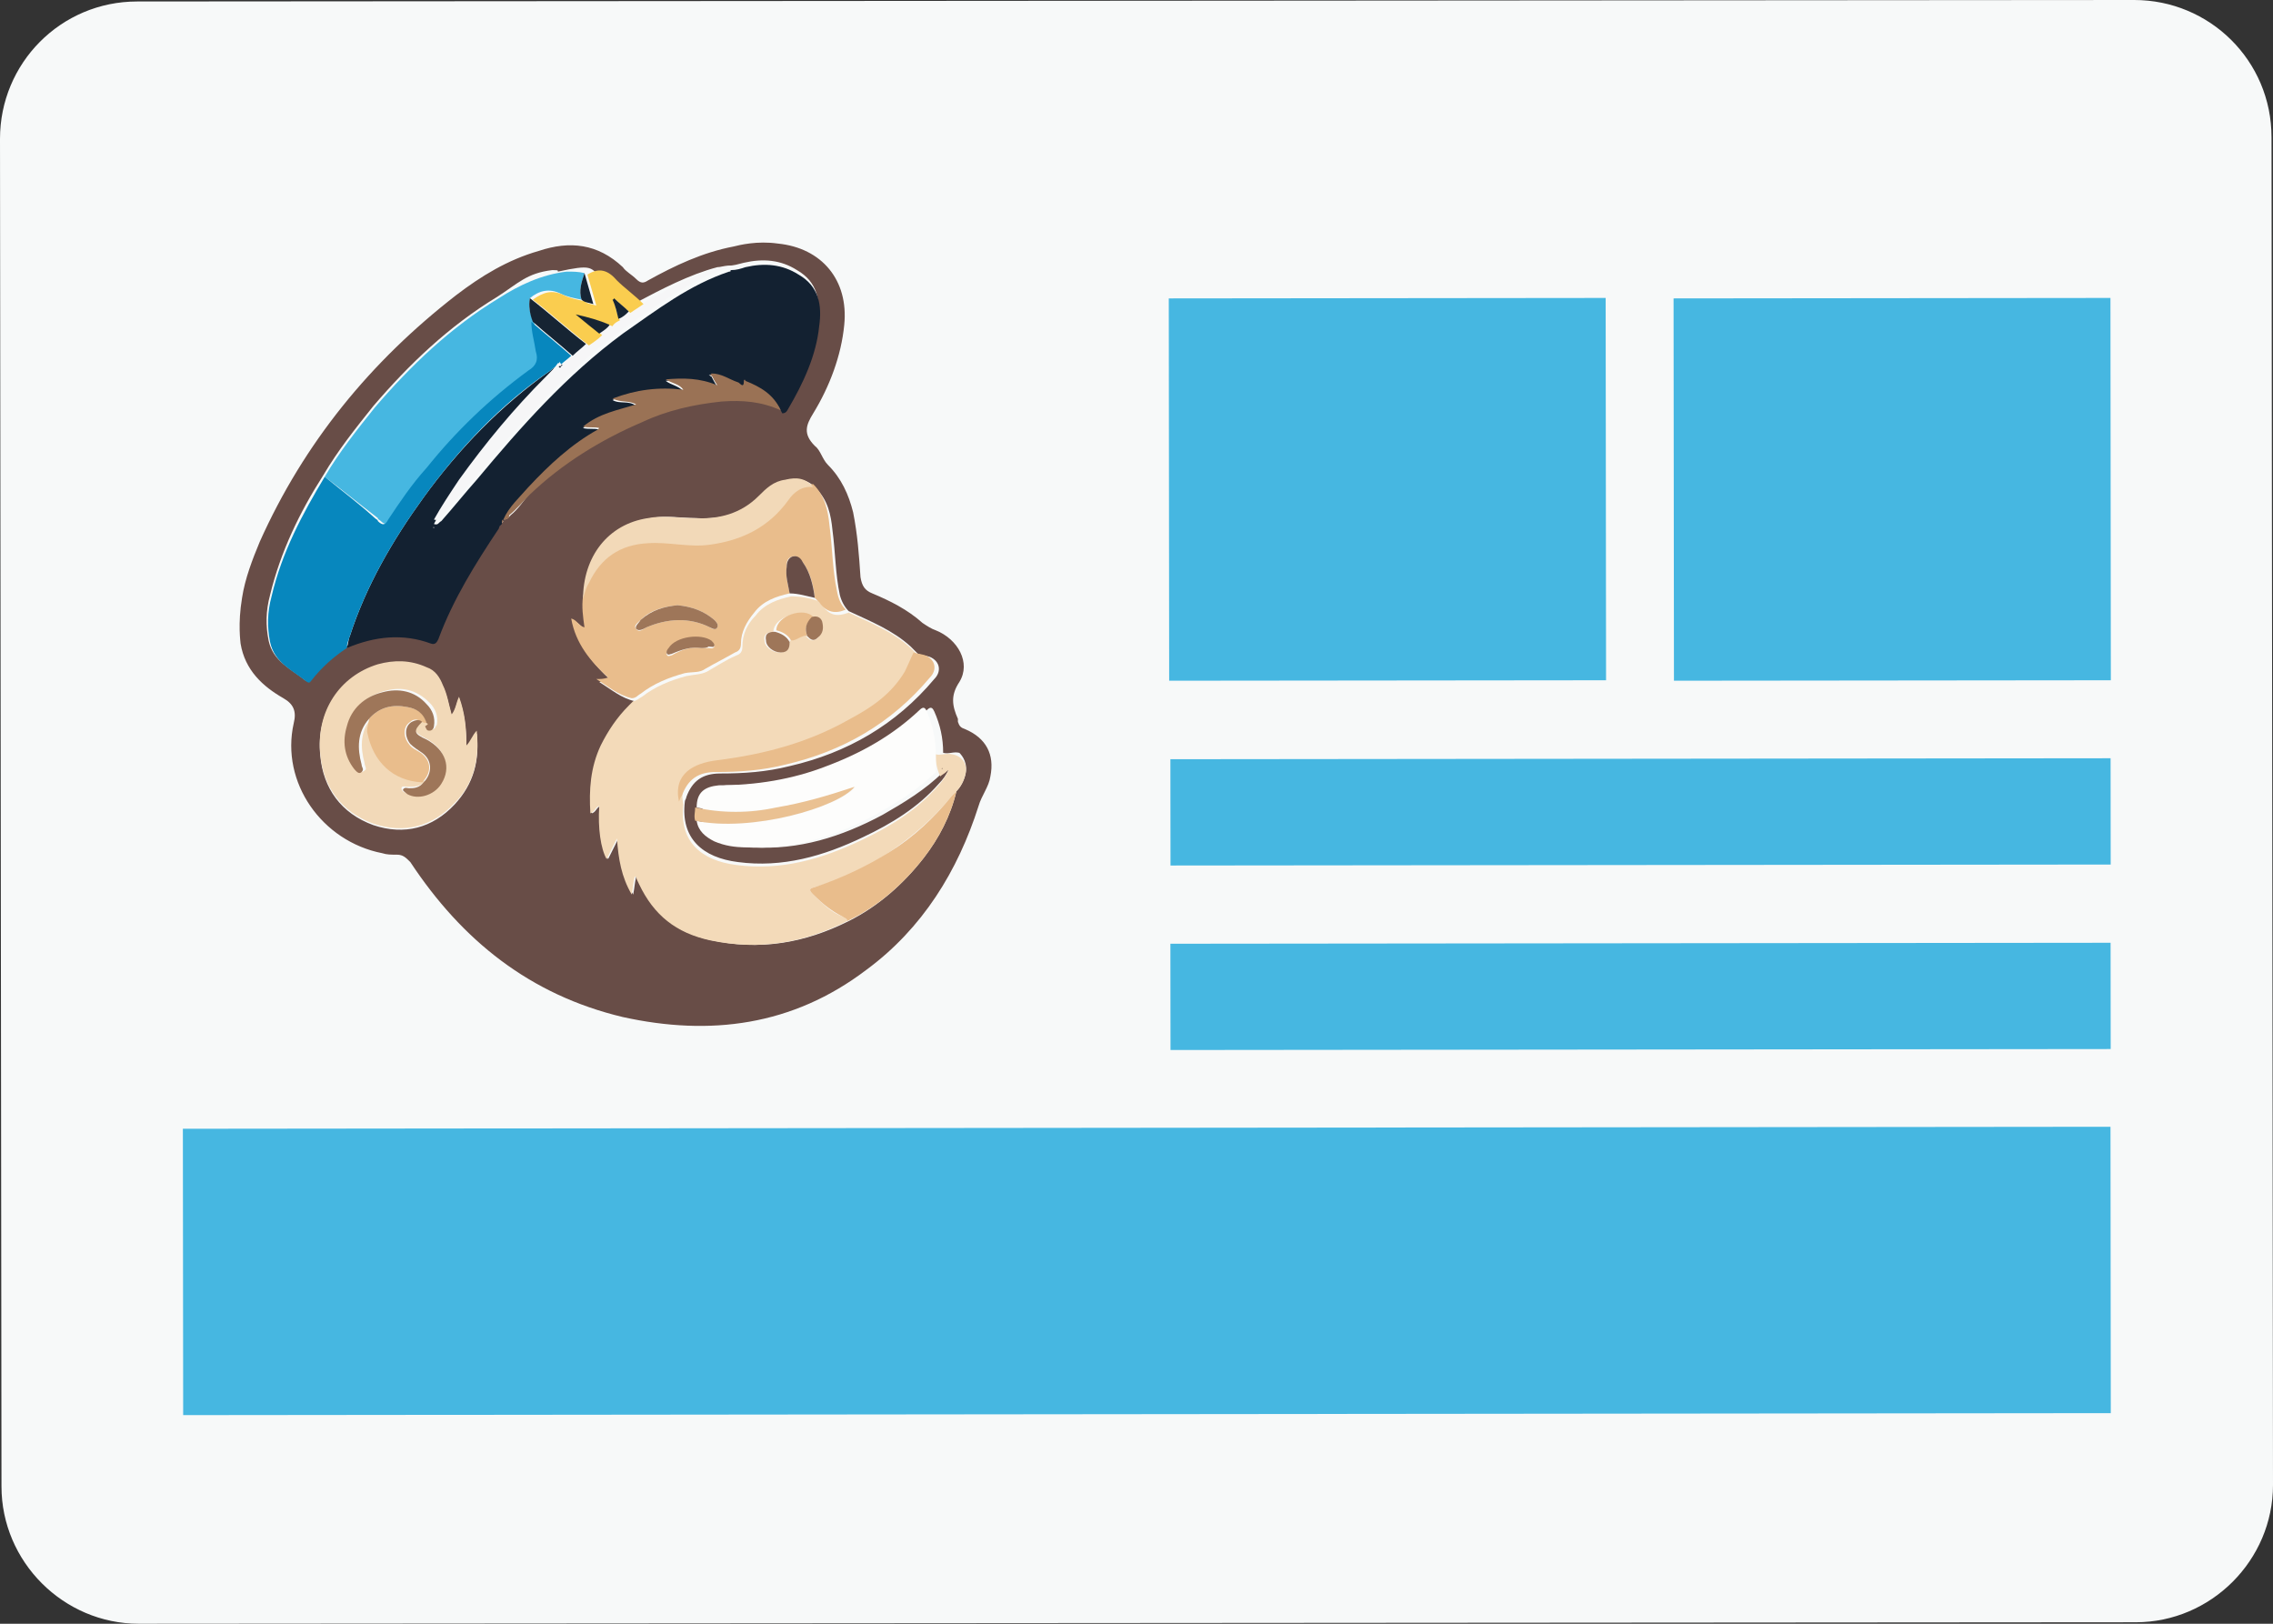 <?xml version="1.0" encoding="utf-8"?>
<!-- Generator: Adobe Illustrator 21.0.2, SVG Export Plug-In . SVG Version: 6.00 Build 0)  -->
<svg version="1.1" id="Layer_1" xmlns="http://www.w3.org/2000/svg" xmlns:xlink="http://www.w3.org/1999/xlink" x="0px" y="0px"
	 width="154px" height="110px" viewBox="0 0 154 110" style="enable-background:new 0 0 154 110;" xml:space="preserve">
<rect x="0" y="0" width="154" height="110" fill="#333333" stroke="none"/>
<style type="text/css">
	.st0{fill:#F7F9F9;}
	.st1{fill:#684D47;}
	.st2{fill:#F3DAB9;}
	.st3{fill:#132131;}
	.st4{fill:#E9BD8C;}
	.st5{fill:#46B7E1;}
	.st6{fill:#0787BE;}
	.st7{fill:#FDFDFC;}
	.st8{fill:#F2D9B8;}
	.st9{fill:#9A7255;}
	.st10{fill:#F6F6F7;}
	.st11{fill:#FACD4F;}
	.st12{fill:#EAC192;}
	.st13{fill:#162433;}
	.st14{fill:#9E7659;}
</style>
<path id="XMLID_7506_" class="st0" d="M144.6,0L9.3,0.1C4.1,0.1,0,4.3,0,9.4l0.1,91.3c0,5.1,4.2,9.3,9.3,9.3l135.3-0.1
	c5.1,0,9.3-4.2,9.3-9.3l-0.1-91.3C153.9,4.1,149.7,0,144.6,0z"/>
<g id="XMLID_7455_">
	<path id="XMLID_7501_" class="st1" d="M65.4,49.4c-0.3-0.1-0.4-0.2-0.5-0.5c0-0.1,0-0.1,0-0.2c-0.4-0.9-0.5-1.6,0.1-2.5
		c0.8-1.3-0.1-2.9-1.6-3.5c-0.3-0.1-0.6-0.3-0.9-0.5c-1-0.9-2.2-1.5-3.4-2c-0.5-0.2-0.7-0.5-0.8-1.1c-0.1-1.5-0.2-2.9-0.5-4.4
		c-0.3-1.2-0.8-2.3-1.7-3.2c-0.4-0.4-0.5-1-0.9-1.3c-0.8-0.8-0.6-1.4-0.1-2.2c1.1-1.8,1.9-3.9,2.1-6c0.3-3-1.5-5.2-4.5-5.5
		c-1.4-0.2-2.6,0.1-3,0.2c-2.1,0.4-4,1.3-5.8,2.3c-0.3,0.2-0.5,0.2-0.8-0.1c-0.3-0.3-0.7-0.5-0.9-0.8c-1.7-1.6-3.6-1.8-5.7-1.1
		c-2.1,0.6-3.9,1.7-5.6,3c-5.8,4.5-10.3,10-13.3,16.7c-0.5,1.2-1,2.5-1.2,3.8c-0.3,1.8-0.1,3-0.1,3.1c0.3,1.8,1.5,2.9,2.9,3.7
		c0.7,0.4,0.9,0.9,0.7,1.7C19,53,21.8,57,25.9,57.8c0.3,0.1,0.6,0.1,1,0.1c0.4,0,0.6,0.2,0.9,0.5c3.5,5.3,8.1,9,14.4,10.5
		c5.9,1.3,11.5,0.6,16.5-3.2c3.8-2.8,6.2-6.7,7.6-11.1c0.2-0.7,0.7-1.3,0.8-2C67.4,51.1,66.8,50,65.4,49.4z M30.8,54.5
		c-1.5,1.6-3.4,2.1-5.5,1.4c-2.2-0.8-3.4-2.5-3.6-4.7c-0.3-2.9,1.3-5.3,3.9-6.1c1.1-0.3,2.2-0.3,3.3,0.2c0.6,0.2,0.9,0.7,1.1,1.2
		c0.3,0.6,0.4,1.3,0.6,2c0.3-0.4,0.3-0.8,0.5-1.2c0.4,1.1,0.5,2.2,0.5,3.4c0.3-0.3,0.4-0.7,0.7-1C32.5,51.5,32.1,53.1,30.8,54.5z
		 M34.6,34.9c-0.1,0.1-0.2,0.3-0.5,0.3c0,0.1,0,0.2-0.1,0.2l0,0c0,0-0.1,0.1-0.1,0.1c0,0.1-0.1,0.2-0.2,0.2
		c-1.6,2.4-3.1,4.8-4.1,7.5c-0.1,0.2-0.2,0.4-0.5,0.3c-1.9-0.7-3.8-0.5-5.7,0.3c-0.9,0.6-1.7,1.3-2.4,2.2c-0.1,0.1-0.1,0.2-0.3,0.1
		c-1-0.8-2.2-1.3-2.5-2.7c-0.2-1-0.2-2,0.1-3.1c0.7-2.9,2-5.6,3.6-8.1c1-1.7,2.2-3.2,3.4-4.7c2.4-2.8,5.1-5.4,8.4-7.4
		c1.4-0.9,2-1.6,3.7-1.8c0.4,0,0.4,0,0.4,0.1l0,0c2.3-0.5,2.2-0.3,2.9,0.4c0.6,0.6,1.7,1.1,2.4,1.7c1.7-0.9,3.6-1.9,5.5-2.4
		c0.2,0,0.5-0.1,0.7-0.1c0.4,0,0.7-0.1,1.1-0.2c1.3-0.3,2.5-0.2,3.6,0.5c1.4,0.8,1.6,2.1,1.4,3.5c-0.2,2-1.1,3.9-2.1,5.6
		c-0.1,0.2-0.2,0.3-0.4,0.3c-1.3-0.6-2.6-0.7-4-0.6c-1.9,0.2-3.7,0.6-5.4,1.4c-2.8,1.2-5.4,2.8-7.6,4.9
		C35.5,33.9,35.1,34.5,34.6,34.9z M65.4,52.5c-0.1,0.4-0.3,0.8-0.6,1.1c-0.4,1.7-1.2,3.2-2.2,4.5c-1.4,1.8-3.1,3.3-5.1,4.3
		c-3,1.5-6,2-9.3,1.3c-2.3-0.5-3.8-1.7-4.8-3.8c-0.1-0.2-0.2-0.4-0.2-0.5c0,0,0,0-0.1,0c-0.1,0.4-0.1,0.7-0.2,1.2
		c-0.7-1.2-0.9-2.4-1-3.8c-0.3,0.6-0.5,1-0.7,1.4c-0.4-0.7-0.6-2.1-0.5-3.6c-0.3,0.1-0.3,0.4-0.6,0.5c-0.1-1.6,0-3.1,0.7-4.6
		c0.5-1,1.1-1.9,1.9-2.7c0.1-0.1,0.2-0.2,0.3-0.3c-0.9-0.2-1.6-0.8-2.4-1.3c0.3,0,0.5,0,0.8-0.1c-1.2-1.1-2.2-2.3-2.5-4
		c0.4,0.1,0.5,0.5,0.9,0.6c-0.1-0.7-0.2-1.4-0.1-2.1c0-2.9,1.7-5.1,4.4-5.5c1-0.2,2.1,0,3.1,0c1.7,0.1,3.2-0.3,4.4-1.5
		c0.5-0.5,1-1,1.8-1.1c0.7-0.1,1.4,0,1.9,0.6c0.8,0.8,1,1.8,1.1,2.8c0.2,1.5,0.2,3,0.5,4.4c0.1,0.4,0.3,0.8,0.6,1.1
		c1.5,0.7,3,1.3,4.2,2.4c0.2,0.2,0.3,0.3,0.5,0.5c0.3,0.1,0.5,0.1,0.8,0.2c0.7,0.3,0.8,1,0.3,1.5c-2.6,3.1-5.9,5-9.8,5.9
		c-1.6,0.4-3.1,0.5-4.7,0.5c-1.2,0-1.9,0.5-2.3,1.6c0,0.1-0.1,0.2-0.1,0.3c-0.3,2.5,1.2,3.8,3.6,4.1c3,0.4,5.8-0.4,8.5-1.7
		c1.9-0.9,3.7-2,5.1-3.6c0.3-0.3,0.5-0.6,0.7-1c0,0,0,0,0-0.1c-0.1,0.1-0.3,0.2-0.4,0.3c-1.2,1.2-2.7,2.1-4.1,2.9
		c-2.8,1.5-5.7,2.4-8.8,2.2c-0.7,0-1.4-0.1-2.1-0.4c-0.6-0.3-1.1-0.7-1.2-1.4c-0.2-0.3-0.1-0.6-0.1-0.9c0-1,0.5-1.4,1.6-1.5
		c2.5,0,5-0.4,7.3-1.3c2.4-0.9,4.5-2,6.3-3.8c0.3-0.3,0.4-0.1,0.5,0.1c0.4,0.9,0.6,1.8,0.6,2.8c0.4,0.1,0.7-0.1,1.1,0
		C65.2,51.2,65.6,51.7,65.4,52.5z"/>
	<path id="XMLID_7498_" class="st2" d="M63.4,51.1c0.3,0.1,0.7-0.1,1.1,0c0.7,0.1,1.1,0.7,0.9,1.4c-0.1,0.4-0.3,0.8-0.6,1.1
		c-0.1,0.1-0.2,0.2-0.3,0.3c-1.2,1.5-2.6,2.7-4.2,3.8c-1.6,1.1-3.3,1.9-5.1,2.4c-0.4,0.1-0.4,0.2-0.1,0.5c0.6,0.6,1.2,1.2,2,1.5
		c0.1,0.1,0.3,0.1,0.3,0.3c-3,1.5-6,2-9.3,1.3c-2.3-0.5-3.8-1.7-4.8-3.8c-0.1-0.2-0.2-0.4-0.2-0.5c0,0,0,0-0.1,0
		c-0.1,0.4-0.1,0.7-0.2,1.2c-0.7-1.2-0.9-2.4-1-3.8c-0.3,0.6-0.5,1-0.7,1.4c-0.4-0.7-0.6-2.1-0.5-3.6c-0.3,0.1-0.3,0.4-0.6,0.5
		c-0.1-1.6,0-3.1,0.7-4.6c0.5-1,1.1-1.9,1.9-2.7c0.1-0.1,0.2-0.2,0.3-0.3c0.2,0,0.4-0.2,0.6-0.3c0.9-0.7,1.9-1.1,3-1.4
		c0.5-0.1,1-0.1,1.4-0.3c0.7-0.4,1.3-0.8,2-1.1c0.3-0.1,0.4-0.3,0.4-0.6c0-0.8,0.3-1.5,0.9-2.1c0.6-0.8,1.5-1.1,2.4-1.3
		c0.6,0,1.2,0.1,1.8,0.3c0.1,0.1,0.2,0.2,0.3,0.3c0.5,0.7,1,0.8,1.8,0.5c1.5,0.7,3,1.3,4.2,2.4c0.2,0.2,0.3,0.3,0.5,0.5
		c-0.2,0.4-0.3,0.9-0.6,1.3c-0.9,1.5-2.2,2.4-3.7,3.2c-2.8,1.6-5.9,2.4-9,2.8c-1.6,0.2-3,0.9-2.6,2.8c-0.3,2.5,1.2,3.8,3.6,4.1
		c3,0.4,5.8-0.4,8.5-1.7c1.9-0.9,3.7-2,5.1-3.6c0.3-0.3,0.5-0.6,0.7-1c0,0,0.1-0.1,0-0.1c0,0,0,0-0.1,0.1c-0.1,0.1-0.3,0.2-0.4,0.3
		C63.4,51.9,63.4,51.5,63.4,51.1z M53.5,43.4c0.4,0,0.7-0.4,1.1-0.3c0.2,0.2,0.4,0.4,0.7,0.2c0.4-0.3,0.4-0.7,0.3-1.1
		c-0.1-0.4-0.4-0.4-0.7-0.3c-0.6-0.7-2.5-0.1-2.5,0.9c-0.4,0-0.7,0.2-0.6,0.6c0,0.4,0.5,0.8,1,0.8C53.4,44.2,53.5,43.9,53.5,43.4z"
		/>
	<path id="XMLID_7495_" class="st3" d="M33.8,35.8c-1.6,2.4-3.1,4.8-4.1,7.5c-0.1,0.2-0.2,0.4-0.5,0.3c-1.9-0.7-3.8-0.5-5.7,0.3
		c0.1-0.3,0.1-0.6,0.2-0.8c1.1-3.4,2.9-6.5,5-9.4c2.4-3.3,5.2-6.2,8.6-8.6c0.1-0.1,0.3-0.3,0.5-0.2c-0.3,0.3-0.6,0.6-0.8,0.9
		c-2.2,2.2-4.1,4.5-5.9,7c-0.6,0.9-1.2,1.7-1.7,2.7c0.3,0.1,0.3-0.1,0.5-0.2c0.8-0.9,1.6-1.9,2.4-2.8c3-3.6,6.1-7.1,9.9-9.9
		c2.3-1.6,4.5-3.3,7.2-4.2c0.1,0,0.1,0,0.1-0.1c0.4,0,0.7-0.1,1-0.2c1.3-0.3,2.5-0.2,3.6,0.5c1.4,0.8,1.6,2.1,1.4,3.5
		c-0.2,2-1.1,3.9-2.1,5.6c-0.1,0.2-0.2,0.3-0.4,0.3c-0.5-1-1.3-1.6-2.4-2c-0.1,0-0.2-0.1-0.1,0c0.1,0.6-0.3,0.1-0.4,0.1
		c-0.6-0.2-1.2-0.6-1.8-0.6c-0.1-0.1-0.1-0.1-0.3-0.1c0.1,0,0.1,0.1,0.2,0.1c0.1,0.2,0.2,0.4,0.4,0.7c-1.2-0.5-2.3-0.5-3.5-0.4
		c0.4,0.3,0.8,0.3,1.2,0.7c-1.7-0.2-3.3-0.1-4.8,0.6c0.5,0.3,1.1,0,1.6,0.4c-1.2,0.4-2.5,0.6-3.6,1.5c0.4,0.1,0.7,0,1.1,0.1
		c-0.1,0.1-0.1,0.1-0.1,0.1c-1.8,1-3.3,2.4-4.7,3.9c-0.6,0.7-1.3,1.4-1.7,2.2l0,0c-0.1,0-0.1,0.1-0.1,0.2l0,0c0,0-0.1,0.1-0.1,0.1
		l0,0C33.9,35.6,33.8,35.7,33.8,35.8z M29.4,35.8C29.4,35.8,29.3,35.8,29.4,35.8c-0.1-0.1,0-0.1,0-0.1
		C29.4,35.7,29.4,35.7,29.4,35.8C29.4,35.8,29.4,35.8,29.4,35.8z"/>
	<path id="XMLID_7491_" class="st4" d="M57.3,41.3c-0.7,0.3-1.3,0.2-1.8-0.5c-0.1-0.1-0.2-0.2-0.3-0.3c-0.1-0.9-0.3-1.7-0.8-2.4
		c-0.2-0.2-0.4-0.5-0.7-0.4c-0.4,0.1-0.4,0.4-0.4,0.7c-0.1,0.6,0.1,1.2,0.2,1.8c-0.9,0.2-1.8,0.5-2.4,1.3c-0.5,0.6-0.9,1.3-0.9,2.1
		c0,0.3-0.1,0.5-0.4,0.6c-0.7,0.4-1.3,0.7-2,1.1c-0.4,0.3-0.9,0.2-1.4,0.3c-1.1,0.3-2.1,0.7-3,1.4c-0.2,0.1-0.3,0.3-0.6,0.3
		c-0.9-0.2-1.6-0.8-2.4-1.3c0.3,0,0.5,0,0.8-0.1c-1.2-1.1-2.2-2.3-2.5-4c0.4,0.1,0.5,0.5,0.9,0.6c-0.1-0.7-0.2-1.4-0.1-2.1
		c0.1-0.4,0.2-0.7,0.4-1.1c0.8-1.7,2.1-2.6,4-2.7c1.4-0.1,2.8,0.3,4.2,0.1c2.2-0.3,4-1.2,5.3-3c0.4-0.6,0.9-0.9,1.7-0.9
		c0.8,0.8,1,1.8,1.1,2.8c0.2,1.5,0.2,3,0.5,4.4C56.8,40.6,57,41,57.3,41.3z M45.9,41c-0.9,0.1-1.8,0.3-2.5,1
		c-0.2,0.2-0.5,0.4-0.3,0.6c0.2,0.3,0.5,0,0.7-0.1c1.4-0.6,2.9-0.7,4.3,0c0.1,0.1,0.4,0.2,0.5,0c0.1-0.2-0.1-0.4-0.2-0.5
		C47.7,41.4,46.9,41.1,45.9,41z M47.5,43.9c0.2,0,0.4,0,0.5,0c0.1,0,0.3,0.1,0.4-0.1c0-0.1-0.1-0.2-0.2-0.3
		c-0.7-0.6-2.4-0.3-2.9,0.5c-0.1,0.1-0.2,0.2-0.1,0.4c0.1,0.1,0.2,0,0.3,0C46.2,44,46.8,43.8,47.5,43.9z"/>
	<path id="XMLID_7490_" class="st5" d="M22,32.3c1-1.7,2.2-3.2,3.4-4.7c2.4-2.8,5.1-5.4,8.4-7.4c1.4-0.9,2.9-1.6,4.6-1.8
		c0.4,0,0.8,0,1.2,0.1c-0.2,0.6-0.4,1.2-0.2,1.8c-0.5-0.1-1-0.2-1.4-0.4c-0.8-0.4-1.5-0.2-2.1,0.3c-0.1,0.6,0,1.1,0.3,1.6
		c0,0.7,0.1,1.3,0.3,2c0.1,0.6-0.1,0.9-0.5,1.3c-2.6,1.9-4.8,4.1-6.9,6.6c-0.9,1.1-1.8,2.3-2.6,3.5c-0.2,0.3-0.4,0.4-0.7,0.1
		c-0.1-0.1-0.2-0.1-0.2-0.2C24.3,34.1,23.2,33.2,22,32.3z"/>
	<path id="XMLID_7489_" class="st6" d="M22,32.3c1.1,0.9,2.3,1.8,3.4,2.8c0.1,0.1,0.2,0.1,0.2,0.2c0.3,0.3,0.5,0.3,0.7-0.1
		c0.8-1.2,1.6-2.4,2.6-3.5c2-2.5,4.3-4.7,6.9-6.6c0.5-0.3,0.7-0.7,0.5-1.3c-0.1-0.7-0.3-1.3-0.3-2c0.9,0.8,1.8,1.5,2.7,2.3
		c-0.2,0.2-0.5,0.4-0.7,0.6c-0.1,0-0.1,0-0.1,0.1l0,0c-0.1,0-0.1,0-0.1,0.1l0,0c-0.2-0.1-0.4,0.1-0.5,0.2c-3.4,2.3-6.2,5.3-8.6,8.6
		c-2.1,2.9-3.9,6-5,9.4c-0.1,0.3-0.2,0.5-0.2,0.8c-0.9,0.6-1.7,1.3-2.4,2.2c-0.1,0.1-0.1,0.2-0.3,0.1c-1-0.8-2.2-1.3-2.5-2.7
		c-0.2-1-0.2-2,0.1-3.1C19.1,37.4,20.5,34.8,22,32.3z"/>
	<path id="XMLID_7488_" class="st7" d="M63.4,51.1c0,0.4,0,0.8,0,1.2c-1.2,1.2-2.7,2.1-4.1,2.9c-2.8,1.5-5.7,2.4-8.8,2.2
		c-0.7,0-1.4-0.1-2.1-0.4c-0.6-0.3-1.1-0.7-1.2-1.4c3.8,0.8,9.6-0.9,10.8-2.3c-1.8,0.6-3.5,1.1-5.3,1.4c-1.8,0.3-3.7,0.4-5.5,0
		c0-1,0.5-1.4,1.5-1.5c2.5,0,5-0.4,7.3-1.3c2.4-0.9,4.5-2.1,6.3-3.8c0.3-0.3,0.4-0.1,0.5,0.1C63.2,49.2,63.4,50.1,63.4,51.1z"/>
	<path id="XMLID_7485_" class="st8" d="M31.6,50.5c0.3-0.3,0.4-0.7,0.7-1c0.2,1.9-0.2,3.6-1.5,4.9c-1.5,1.6-3.4,2.1-5.5,1.4
		c-2.2-0.8-3.4-2.5-3.6-4.7c-0.3-2.9,1.3-5.3,3.9-6.1c1.1-0.3,2.2-0.3,3.3,0.2c0.6,0.2,0.9,0.7,1.1,1.2c0.3,0.6,0.4,1.3,0.6,2
		c0.3-0.4,0.3-0.8,0.5-1.2C31.5,48.3,31.6,49.3,31.6,50.5z M28.9,49c0,0,0.1,0.1,0.1,0.1c0,0.1,0.1,0.3,0.3,0.3
		c0.2,0,0.2-0.2,0.3-0.3c0.1-0.6-0.1-1.1-0.5-1.5c-0.9-0.9-1.9-1.1-3-0.8c-1.2,0.3-2.1,1.1-2.4,2.3c-0.3,1-0.2,2,0.5,2.9
		c0.1,0.2,0.3,0.4,0.5,0.2c0.2-0.1,0-0.3,0-0.5c-0.3-1.1-0.3-2.2,0.5-3.1c0.1,0.3-0.1,0.7-0.1,1c0.4,1.9,1.7,3.1,3.7,3.3
		c-0.3,0.4-0.7,0.4-1.2,0.4c-0.1,0-0.4-0.1-0.4,0.1c0,0.2,0.2,0.3,0.3,0.3c0.7,0.4,1.8,0.1,2.3-0.7c0.7-1.1,0.4-2.3-1-3
		c-0.8-0.4-0.9-0.7-0.3-1.2C28.7,48.9,28.8,49,28.9,49L28.9,49z"/>
	<path id="XMLID_7484_" class="st8" d="M55.1,33c-0.7-0.1-1.3,0.3-1.7,0.9c-1.3,1.8-3.1,2.7-5.3,3c-1.4,0.2-2.8-0.2-4.2-0.1
		c-1.9,0.1-3.2,1-4,2.7c-0.2,0.3-0.3,0.7-0.4,1.1c0-2.9,1.7-5.1,4.4-5.5c1-0.2,2.1,0,3.1,0c1.7,0.1,3.2-0.3,4.4-1.5
		c0.5-0.5,1-1,1.8-1.1C54,32.3,54.6,32.4,55.1,33z"/>
	<path id="XMLID_7483_" class="st9" d="M34.1,35.2c0.4-0.9,1.1-1.5,1.7-2.2c1.4-1.5,2.9-2.9,4.7-3.9c0,0,0.1-0.1,0.1-0.1
		c-0.3-0.1-0.7,0-1.1-0.1c1.1-0.9,2.3-1.1,3.6-1.5c-0.5-0.3-1-0.1-1.6-0.4c1.6-0.6,3.1-0.8,4.8-0.6C46,26,45.6,26,45.1,25.7
		c1.2-0.1,2.3-0.1,3.5,0.4c-0.2-0.3-0.3-0.5-0.4-0.7c0,0,0,0,0-0.1c0.7,0,1.2,0.4,1.8,0.6c0.1,0,0.4,0.5,0.4-0.1
		c0-0.1,0.1-0.1,0.1,0c1,0.4,1.9,0.9,2.4,2c-1.3-0.6-2.6-0.7-4-0.6c-1.9,0.2-3.7,0.6-5.4,1.4c-2.8,1.2-5.4,2.8-7.6,4.9
		c-0.5,0.5-0.9,1-1.4,1.4C34.5,35.1,34.4,35.2,34.1,35.2z"/>
	<path id="XMLID_7482_" class="st4" d="M46,54.3c-0.4-1.9,1-2.6,2.6-2.8c3.2-0.4,6.2-1.2,9-2.8c1.5-0.8,2.8-1.7,3.7-3.2
		c0.2-0.4,0.4-0.9,0.6-1.3c0.3,0.1,0.5,0.1,0.8,0.2c0.7,0.3,0.8,1,0.3,1.5c-2.6,3.1-5.9,5-9.8,5.9c-1.6,0.4-3.1,0.5-4.7,0.5
		c-1.2,0-1.9,0.5-2.3,1.6C46.1,54,46.1,54.1,46,54.3z"/>
	<path id="XMLID_7481_" class="st4" d="M57.4,62.4c0-0.2-0.2-0.2-0.3-0.3c-0.8-0.4-1.4-0.9-2-1.5c-0.3-0.3-0.3-0.4,0.1-0.5
		c1.8-0.6,3.5-1.4,5.1-2.4c1.6-1,3-2.3,4.2-3.8c0.1-0.1,0.2-0.2,0.3-0.3c-0.4,1.7-1.2,3.2-2.2,4.5C61.2,59.9,59.5,61.4,57.4,62.4z"
		/>
	<path id="XMLID_7480_" class="st10" d="M38.1,24.7c0.2-0.2,0.5-0.4,0.7-0.6c0.3-0.3,0.6-0.5,0.9-0.8c0.3-0.2,0.6-0.5,0.9-0.7
		c0.3-0.2,0.5-0.4,0.8-0.6c0.2-0.1,0.4-0.2,0.5-0.4c0.3-0.2,0.5-0.3,0.8-0.5c0.3-0.2,0.6-0.4,0.9-0.6c1.7-0.9,3.4-1.9,5.3-2.4
		c0.2,0,0.4-0.1,0.6-0.1c0,0.1-0.1,0.1-0.1,0.1c-2.7,0.9-4.9,2.6-7.2,4.2c-3.8,2.8-6.9,6.3-9.9,9.9c-0.8,0.9-1.6,1.9-2.4,2.8
		c-0.1,0.1-0.2,0.3-0.5,0.2c0.5-0.9,1.1-1.8,1.7-2.7c1.8-2.5,3.7-4.8,5.9-7c0.3-0.3,0.6-0.6,0.8-0.9l0,0c0.1,0,0.1,0,0.1-0.1l0,0
		C38.1,24.8,38.1,24.7,38.1,24.7z"/>
	<path id="XMLID_7479_" class="st11" d="M43.6,20.6c-0.3,0.2-0.6,0.4-0.9,0.6c-0.3-0.3-0.7-0.6-1-0.9c0,0-0.1,0-0.1,0.1
		c0.1,0.4,0.2,0.9,0.4,1.3c-0.2,0.1-0.4,0.2-0.5,0.4c-0.7-0.3-1.4-0.5-2.3-0.7c0.6,0.5,1.1,0.9,1.6,1.3c-0.3,0.3-0.6,0.5-0.9,0.7
		c-1.3-1-2.5-2.1-3.8-3.1c0.7-0.5,1.3-0.7,2.1-0.3c0.4,0.2,0.9,0.3,1.4,0.4c0.2,0.2,0.5,0.2,0.8,0.3c-0.2-0.7-0.4-1.4-0.6-2.1
		c0.8-0.5,1.4-0.3,2,0.4C42.3,19.5,43,20,43.6,20.6z"/>
	<path id="XMLID_7478_" class="st12" d="M47.1,54.7c1.8,0.4,3.7,0.4,5.5,0c1.8-0.3,3.5-0.8,5.3-1.4c-1.1,1.4-7,3.1-10.8,2.3
		C47,55.3,47.1,55,47.1,54.7z"/>
	<path id="XMLID_7477_" class="st13" d="M39.6,18.5c0.2,0.7,0.4,1.4,0.6,2.1c-0.3-0.1-0.6-0.1-0.8-0.3
		C39.2,19.7,39.4,19.1,39.6,18.5L39.6,18.5z"/>
	<path id="XMLID_7476_" class="st9" d="M33.8,35.8c0.1-0.1,0.1-0.1,0.2-0.2C33.9,35.7,33.9,35.7,33.8,35.8z"/>
	<path id="XMLID_7475_" class="st9" d="M34,35.4c0-0.1,0-0.2,0.1-0.2C34.1,35.3,34.1,35.4,34,35.4z"/>
	<path id="XMLID_7474_" class="st9" d="M33.9,35.6c0,0,0.1-0.1,0.1-0.1C34,35.5,34,35.5,33.9,35.6z"/>
	<path id="XMLID_7473_" class="st1" d="M53.5,40.2c-0.1-0.6-0.3-1.2-0.2-1.8c0-0.3,0.1-0.6,0.4-0.7c0.4-0.1,0.6,0.2,0.7,0.4
		c0.5,0.7,0.7,1.6,0.8,2.4C54.7,40.4,54.1,40.2,53.5,40.2z"/>
	<path id="XMLID_7472_" class="st4" d="M54.7,43.1c-0.4-0.1-0.7,0.3-1.1,0.3c-0.2-0.4-0.6-0.6-1-0.7c0-1,1.9-1.6,2.5-0.9
		C54.6,42.2,54.5,42.6,54.7,43.1z"/>
	<path id="XMLID_7471_" class="st14" d="M52.5,42.8c0.4,0.1,0.8,0.3,1,0.7c0,0.4-0.1,0.7-0.6,0.7c-0.5,0-1-0.4-1-0.8
		C51.8,42.9,52.1,42.8,52.5,42.8z"/>
	<path id="XMLID_7470_" class="st14" d="M54.7,43.1c-0.2-0.5-0.1-0.9,0.3-1.3c0.3-0.1,0.6,0,0.7,0.3c0.1,0.4,0.1,0.8-0.3,1.1
		C55.1,43.5,54.9,43.3,54.7,43.1z"/>
	<path id="XMLID_7469_" class="st1" d="M63.8,52.1C63.8,52,63.9,52,63.8,52.1C63.9,52,63.9,52.1,63.8,52.1
		C63.9,52.1,63.8,52.1,63.8,52.1z"/>
	<path id="XMLID_7468_" class="st10" d="M29.4,35.8C29.4,35.8,29.4,35.8,29.4,35.8c0-0.1,0-0.1,0-0.1C29.4,35.7,29.3,35.7,29.4,35.8
		C29.3,35.8,29.4,35.8,29.4,35.8z"/>
	<path id="XMLID_7467_" class="st9" d="M48.3,25.5c-0.1,0-0.1-0.1-0.2-0.1C48.2,25.3,48.3,25.3,48.3,25.5
		C48.3,25.4,48.3,25.4,48.3,25.5z"/>
	<path id="XMLID_7466_" class="st14" d="M45.9,41c1,0.1,1.8,0.4,2.5,1c0.1,0.1,0.3,0.3,0.2,0.5c-0.1,0.2-0.3,0.1-0.5,0
		c-1.4-0.7-2.9-0.6-4.3,0c-0.2,0.1-0.5,0.3-0.7,0.1c-0.1-0.2,0.2-0.4,0.3-0.6C44.2,41.3,45,41.1,45.9,41z"/>
	<path id="XMLID_7465_" class="st14" d="M47.5,43.9c-0.7-0.1-1.3,0.1-2,0.4c-0.1,0-0.2,0.1-0.3,0c-0.1-0.1,0-0.3,0.1-0.4
		c0.5-0.8,2.2-1,2.9-0.5c0.1,0.1,0.2,0.2,0.2,0.3c0,0.2-0.2,0.1-0.4,0.1C47.9,43.9,47.7,43.9,47.5,43.9z"/>
	<path id="XMLID_7464_" class="st13" d="M35.9,20.2c1.3,1,2.5,2.1,3.8,3.1c-0.3,0.3-0.6,0.5-0.9,0.8c-0.9-0.8-1.8-1.5-2.7-2.3
		C35.9,21.3,35.8,20.7,35.9,20.2z"/>
	<path id="XMLID_7463_" class="st3" d="M38,24.8c0,0.1,0,0.1-0.1,0.1C37.8,24.8,37.9,24.8,38,24.8z"/>
	<path id="XMLID_7462_" class="st3" d="M38.1,24.7c0,0.1-0.1,0.1-0.1,0.1C38,24.7,38.1,24.7,38.1,24.7z"/>
	<path id="XMLID_7461_" class="st4" d="M28.9,49c-0.1,0-0.3-0.1-0.4-0.1c-0.2-0.2-0.5-0.2-0.7,0c-0.5,0.3-0.5,1-0.1,1.5
		c0.2,0.3,0.5,0.4,0.8,0.6c0.7,0.5,0.8,1.3,0.1,2c-2-0.1-3.3-1.4-3.7-3.3c-0.1-0.3,0.1-0.7,0.1-1c0.7-0.8,1.6-1,2.6-0.8
		C28.2,48,28.8,48.3,28.9,49z"/>
	<path id="XMLID_7460_" class="st14" d="M28.9,49c-0.2-0.7-0.7-1-1.3-1.1c-1-0.2-1.9,0-2.6,0.8c-0.8,0.9-0.8,2-0.5,3.1
		c0,0.2,0.2,0.3,0,0.5c-0.2,0.2-0.4-0.1-0.5-0.2c-0.7-0.9-0.8-1.9-0.5-2.9c0.3-1.2,1.2-2,2.4-2.3c1.1-0.3,2.2-0.1,3,0.8
		c0.4,0.4,0.6,0.9,0.5,1.5c0,0.1-0.1,0.3-0.3,0.3c-0.2,0-0.2-0.1-0.3-0.3C29,49.1,29,49,28.9,49L28.9,49z"/>
	<path id="XMLID_7459_" class="st14" d="M28.7,53c0.6-0.6,0.6-1.5-0.1-2c-0.3-0.2-0.6-0.4-0.8-0.6c-0.4-0.5-0.4-1.2,0.1-1.5
		c0.2-0.1,0.5-0.2,0.7,0c-0.6,0.6-0.6,0.8,0.3,1.2c1.3,0.7,1.7,1.9,1,3c-0.5,0.8-1.6,1.1-2.3,0.7c-0.1-0.1-0.3-0.2-0.3-0.3
		c0.1-0.2,0.3-0.1,0.4-0.1C28,53.4,28.4,53.4,28.7,53z"/>
	<path id="XMLID_7458_" class="st4" d="M28.9,49c0,0,0.1,0.1,0.1,0.1C29,49.1,29,49,28.9,49z"/>
	<path id="XMLID_7457_" class="st13" d="M40.6,22.6c-0.5-0.4-1-0.8-1.6-1.3c0.9,0.2,1.6,0.4,2.3,0.7C41.2,22.2,40.9,22.4,40.6,22.6z
		"/>
	<path id="XMLID_7456_" class="st13" d="M41.9,21.6c-0.1-0.4-0.2-0.9-0.4-1.3c0,0,0.1,0,0.1-0.1c0.3,0.3,0.7,0.6,1,0.9
		C42.4,21.3,42.2,21.5,41.9,21.6z"/>
</g>
<rect id="XMLID_7453_" x="79.3" y="63.9" transform="matrix(1 -1.030276e-03 1.030276e-03 1 -6.948045e-02 0.115)" class="st5" width="63.7" height="7.2"/>
<rect id="XMLID_7452_" x="79.3" y="51.4" transform="matrix(1 -1.030276e-03 1.030276e-03 1 -5.664484e-02 0.115)" class="st5" width="63.7" height="7.2"/>
<g>
	
		<rect id="XMLID_7451_" x="79.2" y="20.2" transform="matrix(1 -1.030276e-03 1.030276e-03 1 -3.412345e-02 9.690446e-02)" class="st5" width="29.6" height="25.9"/>
	
		<rect id="XMLID_7450_" x="113.4" y="20.2" transform="matrix(1 -1.030276e-03 1.030276e-03 1 -3.406907e-02 0.132)" class="st5" width="29.6" height="25.9"/>
</g>
<rect id="XMLID_7449_" x="12.4" y="76.4" transform="matrix(1 -1.030276e-03 1.030276e-03 1 -8.868323e-02 8.008360e-02)" class="st5" width="130.6" height="19.4"/>
</svg>
